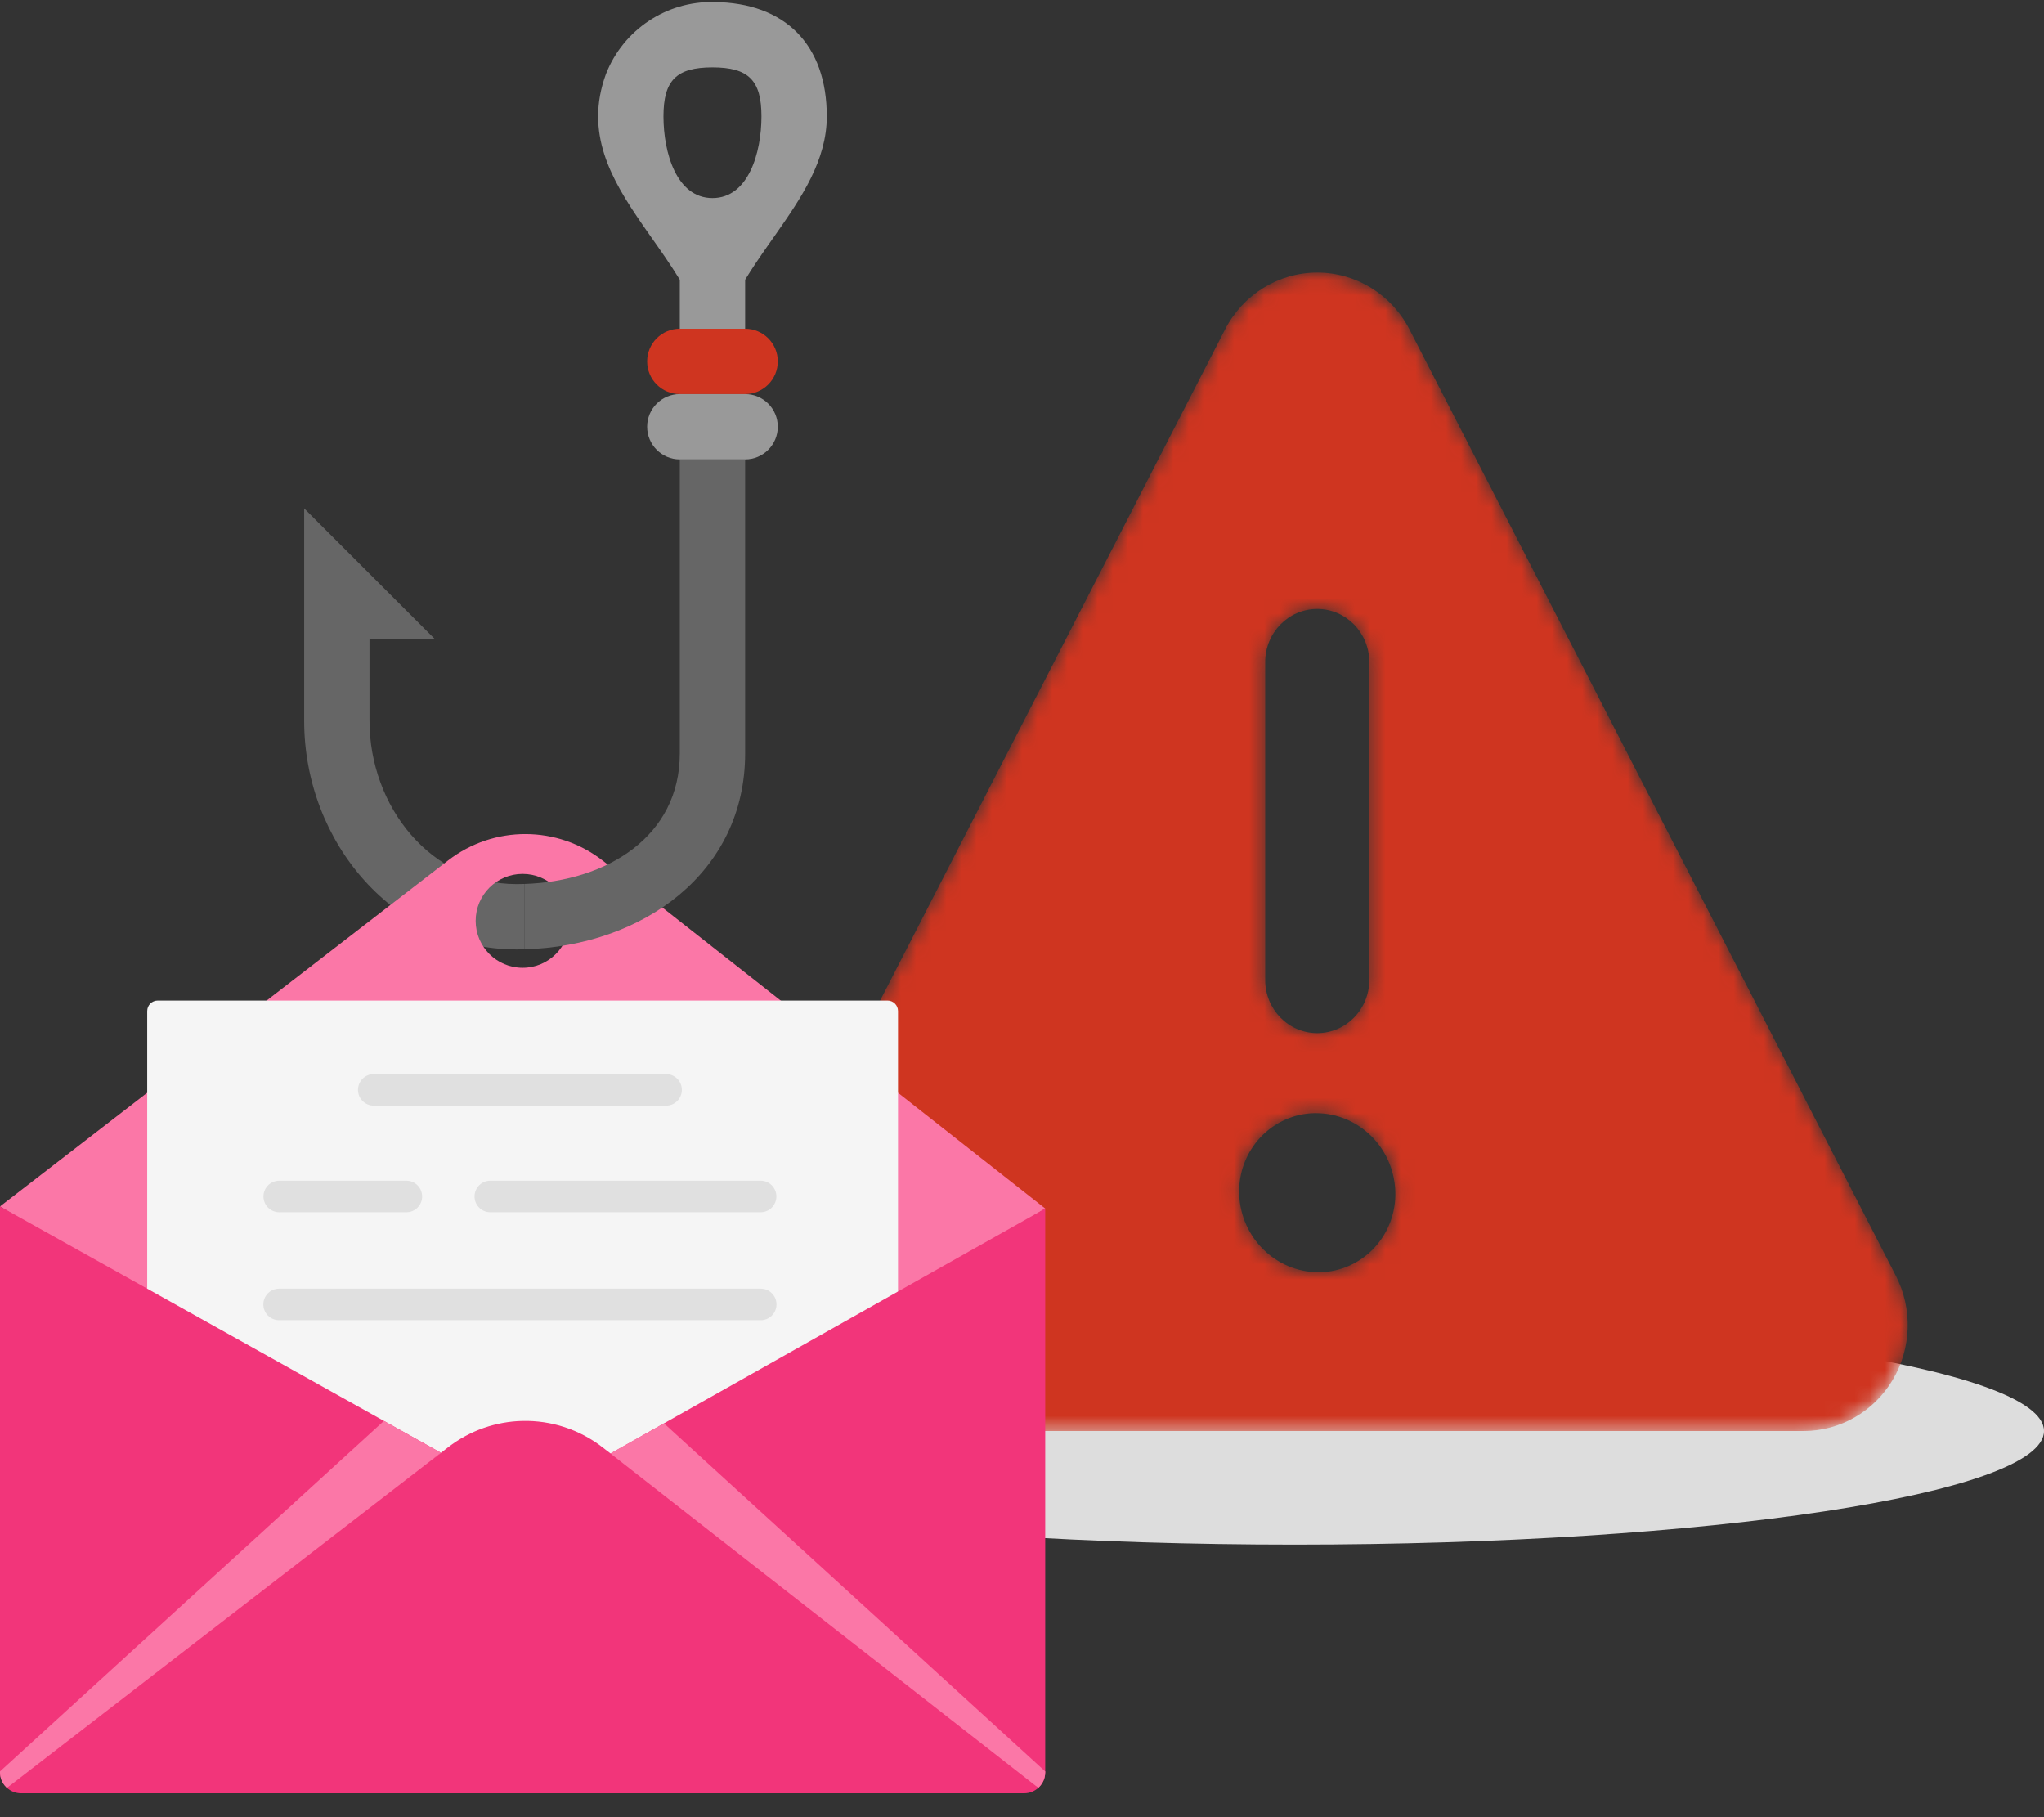 <svg width="135" height="120" viewBox="0 0 135 120" fill="none" xmlns="http://www.w3.org/2000/svg">
<rect x="0" y="0" width="135" height="120" fill="#333333" stroke="none"/>
<path d="M85.5 102C112.838 102 135 98.642 135 94.5C135 90.358 112.838 87 85.5 87C58.162 87 36 90.358 36 94.5C36 98.642 58.162 102 85.5 102Z" fill="#DDDDDD"/>
<mask id="mask0_6552_55845" style="mask-type:alpha" maskUnits="userSpaceOnUse" x="48" y="18" width="78" height="77">
<path d="M125.215 84.249L93.09 21.752C91.904 19.445 89.558 18 87.002 18C84.445 18 82.1 19.445 80.913 21.752L48.785 84.249C47.669 86.419 47.748 89.027 48.993 91.123C50.239 93.22 52.469 94.5 54.875 94.5H119.125C121.531 94.5 123.761 93.22 125.007 91.123C126.252 89.027 126.331 86.419 125.215 84.249ZM83.563 43.715C83.563 41.782 85.102 40.214 87 40.214C88.898 40.214 90.437 41.782 90.437 43.715V64.722C90.437 66.656 88.898 68.224 87 68.224C85.102 68.224 83.563 66.656 83.563 64.722V43.715ZM87.172 84.014H87.076C84.259 84.005 81.951 81.734 81.845 78.867C81.795 77.481 82.294 76.132 83.23 75.125C84.166 74.118 85.46 73.536 86.821 73.51H86.918C89.733 73.514 92.045 75.78 92.155 78.647C92.209 80.036 91.711 81.389 90.773 82.399C89.835 83.409 88.537 83.991 87.172 84.014Z" fill="white"/>
</mask>
<g mask="url(#mask0_6552_55845)">
<path d="M125.215 84.249L93.09 21.752C91.904 19.445 89.558 18 87.002 18C84.445 18 82.1 19.445 80.913 21.752L48.785 84.249C47.669 86.419 47.748 89.027 48.993 91.123C50.239 93.22 52.469 94.5 54.875 94.5H119.125C121.531 94.5 123.761 93.22 125.007 91.123C126.252 89.027 126.331 86.419 125.215 84.249ZM83.563 43.715C83.563 41.782 85.102 40.214 87 40.214C88.898 40.214 90.437 41.782 90.437 43.715V64.722C90.437 66.656 88.898 68.224 87 68.224C85.102 68.224 83.563 66.656 83.563 64.722V43.715ZM87.172 84.014H87.076C84.259 84.005 81.951 81.734 81.845 78.867C81.795 77.481 82.294 76.132 83.23 75.125C84.166 74.118 85.46 73.536 86.821 73.51H86.918C89.733 73.514 92.045 75.78 92.155 78.647C92.209 80.036 91.711 81.389 90.773 82.399C89.835 83.409 88.537 83.991 87.172 84.014Z" fill="#CF3520"/>
</g>
<path d="M20.09 33.573L28.719 42.202H24.404V47.596C24.404 53.255 28.453 58.382 34.112 58.382C34.292 58.382 34.472 58.379 34.651 58.373L34.651 62.689C34.472 62.694 34.293 62.697 34.112 62.697C26.07 62.697 20.09 55.638 20.09 47.596V33.573Z" fill="#666666"/>
<path d="M39.826 56.846L69.034 79.807L57.922 86.674L11.112 86.488L0 79.668L29.601 56.816C32.617 54.488 36.825 54.501 39.826 56.846ZM34.517 57.708C32.804 57.708 31.416 59.096 31.416 60.809C31.416 62.522 32.804 63.91 34.517 63.91C36.23 63.91 37.618 62.522 37.618 60.809C37.618 59.096 36.23 57.708 34.517 57.708Z" fill="#FB77A7"/>
<path d="M59.311 66.767V89.33L40.319 100.03L39.826 99.644C36.825 97.299 32.617 97.287 29.601 99.615L29.125 99.983L9.723 89.144V66.767C9.723 66.384 10.034 66.073 10.418 66.073H58.616C59 66.073 59.311 66.384 59.311 66.767Z" fill="#F5F5F5"/>
<path d="M43.993 73.013H24.686C24.11 73.013 23.644 72.547 23.644 71.972C23.644 71.396 24.11 70.93 24.686 70.93H43.993C44.568 70.93 45.035 71.396 45.035 71.972C45.035 72.547 44.568 73.013 43.993 73.013Z" fill="#E0E0E0"/>
<path d="M50.243 87.181H18.435C17.86 87.181 17.393 86.715 17.393 86.139C17.393 85.564 17.86 85.098 18.435 85.098H50.243C50.819 85.098 51.285 85.564 51.285 86.139C51.285 86.715 50.819 87.181 50.243 87.181Z" fill="#E0E0E0"/>
<path d="M26.839 80.052H18.443C17.867 80.052 17.401 79.585 17.401 79.01C17.401 78.435 17.867 77.968 18.443 77.968H26.839C27.415 77.968 27.881 78.435 27.881 79.01C27.881 79.585 27.415 80.052 26.839 80.052Z" fill="#E0E0E0"/>
<path d="M50.236 80.052H32.383C31.807 80.052 31.341 79.585 31.341 79.01C31.341 78.435 31.807 77.968 32.383 77.968H50.236C50.811 77.968 51.278 78.435 51.278 79.01C51.278 79.585 50.811 80.052 50.236 80.052Z" fill="#E0E0E0"/>
<path d="M69.034 79.807V117.033C69.034 117.141 69.021 117.246 68.998 117.348C68.993 117.366 68.989 117.384 68.984 117.402C68.977 117.427 68.97 117.452 68.962 117.477C68.953 117.498 68.946 117.519 68.938 117.54C68.934 117.552 68.928 117.565 68.923 117.577C68.909 117.609 68.895 117.64 68.878 117.67C68.876 117.677 68.873 117.683 68.868 117.688C68.834 117.753 68.793 117.816 68.748 117.874C68.741 117.885 68.732 117.897 68.723 117.908C68.72 117.912 68.716 117.916 68.712 117.92C68.689 117.947 68.667 117.973 68.642 117.998C68.621 118.02 68.599 118.041 68.577 118.062L68.575 118.063L51.107 106.889L40.836 96.389L40.319 95.985L43.854 93.993L59.311 85.285L69.034 79.807Z" fill="#F2357A"/>
<path d="M29.125 95.938L28.602 96.341L18.128 106.889L0.461 118.066C0.438 118.044 0.414 118.022 0.392 117.998C0.149 117.748 0 117.408 0 117.033V79.668L9.723 85.099L23.633 92.869L25.356 93.832L29.125 95.938Z" fill="#F2357A"/>
<path d="M29.125 95.938L28.602 96.341L18.128 106.889L0.461 118.066C0.438 118.044 0.414 118.022 0.392 117.998C0.149 117.748 0 117.408 0 117.033V116.98L25.356 93.832L29.125 95.938Z" fill="#FB77A7"/>
<path d="M69.034 116.98V117.033C69.034 117.141 69.021 117.247 68.998 117.348C68.993 117.366 68.989 117.384 68.984 117.402C68.977 117.427 68.97 117.452 68.961 117.477C68.953 117.498 68.946 117.519 68.938 117.54C68.934 117.552 68.928 117.565 68.922 117.577C68.909 117.609 68.895 117.64 68.878 117.67C68.875 117.677 68.873 117.683 68.868 117.688C68.834 117.754 68.793 117.816 68.748 117.874C68.741 117.885 68.732 117.897 68.722 117.908C68.72 117.912 68.716 117.916 68.711 117.92C68.689 117.947 68.667 117.973 68.642 117.998C68.621 118.02 68.599 118.041 68.577 118.062L68.575 118.063C68.574 118.065 68.574 118.065 68.573 118.066L50.906 106.889L40.431 96.341L39.909 95.938L40.113 95.824L40.319 95.985L43.854 93.993L69.034 116.98Z" fill="#FB77A7"/>
<path d="M68.575 118.063C68.574 118.065 68.574 118.065 68.573 118.066C68.327 118.287 68.002 118.422 67.645 118.422H1.389C1.053 118.422 0.746 118.302 0.506 118.103C0.49 118.092 0.475 118.08 0.461 118.066L16.739 105.5L28.602 96.341L29.125 95.938L29.601 95.57C31.053 94.45 32.781 93.871 34.517 93.833C36.388 93.794 38.27 94.382 39.826 95.599L40.113 95.824L40.319 95.985L40.836 96.389L52.496 105.5L68.575 118.063Z" fill="#F2357A"/>
<path d="M46.873 0.134L47.149 0.135C51.858 0.172 54.607 2.95 54.607 7.685C54.607 10.574 52.946 13.035 51.203 15.519L50.747 16.168C50.216 16.926 49.69 17.69 49.214 18.472V21.708H44.899V18.472C44.598 17.978 44.277 17.491 43.948 17.008L43.616 16.527C43.56 16.447 43.504 16.367 43.449 16.287L42.777 15.33L42.445 14.853C40.355 11.829 38.596 8.777 40.022 4.886C41.166 1.964 44.012 0.066 47.149 0.135L46.873 0.134ZM47.056 4.449C44.673 4.449 43.82 5.303 43.82 7.685C43.82 10.068 44.673 13.079 47.056 13.079C49.439 13.079 50.292 10.068 50.292 7.685C50.292 5.303 49.439 4.449 47.056 4.449Z" fill="#999999"/>
<path d="M49.214 30.337V49.753C49.214 57.615 42.468 62.476 34.651 62.689L34.651 58.373C34.648 58.373 34.645 58.373 34.642 58.373C40.088 58.194 44.899 55.236 44.899 49.753V30.337H49.214Z" fill="#666666"/>
<path d="M49.214 21.708H44.899C43.708 21.708 42.742 22.674 42.742 23.865C42.742 25.057 43.708 26.023 44.899 26.023H49.214C50.405 26.023 51.371 25.057 51.371 23.865C51.371 22.674 50.405 21.708 49.214 21.708Z" fill="#CF3520"/>
<path d="M49.214 26.023H44.899C43.708 26.023 42.742 26.988 42.742 28.18C42.742 29.371 43.708 30.337 44.899 30.337H49.214C50.405 30.337 51.371 29.371 51.371 28.18C51.371 26.988 50.405 26.023 49.214 26.023Z" fill="#999999"/>
</svg>
